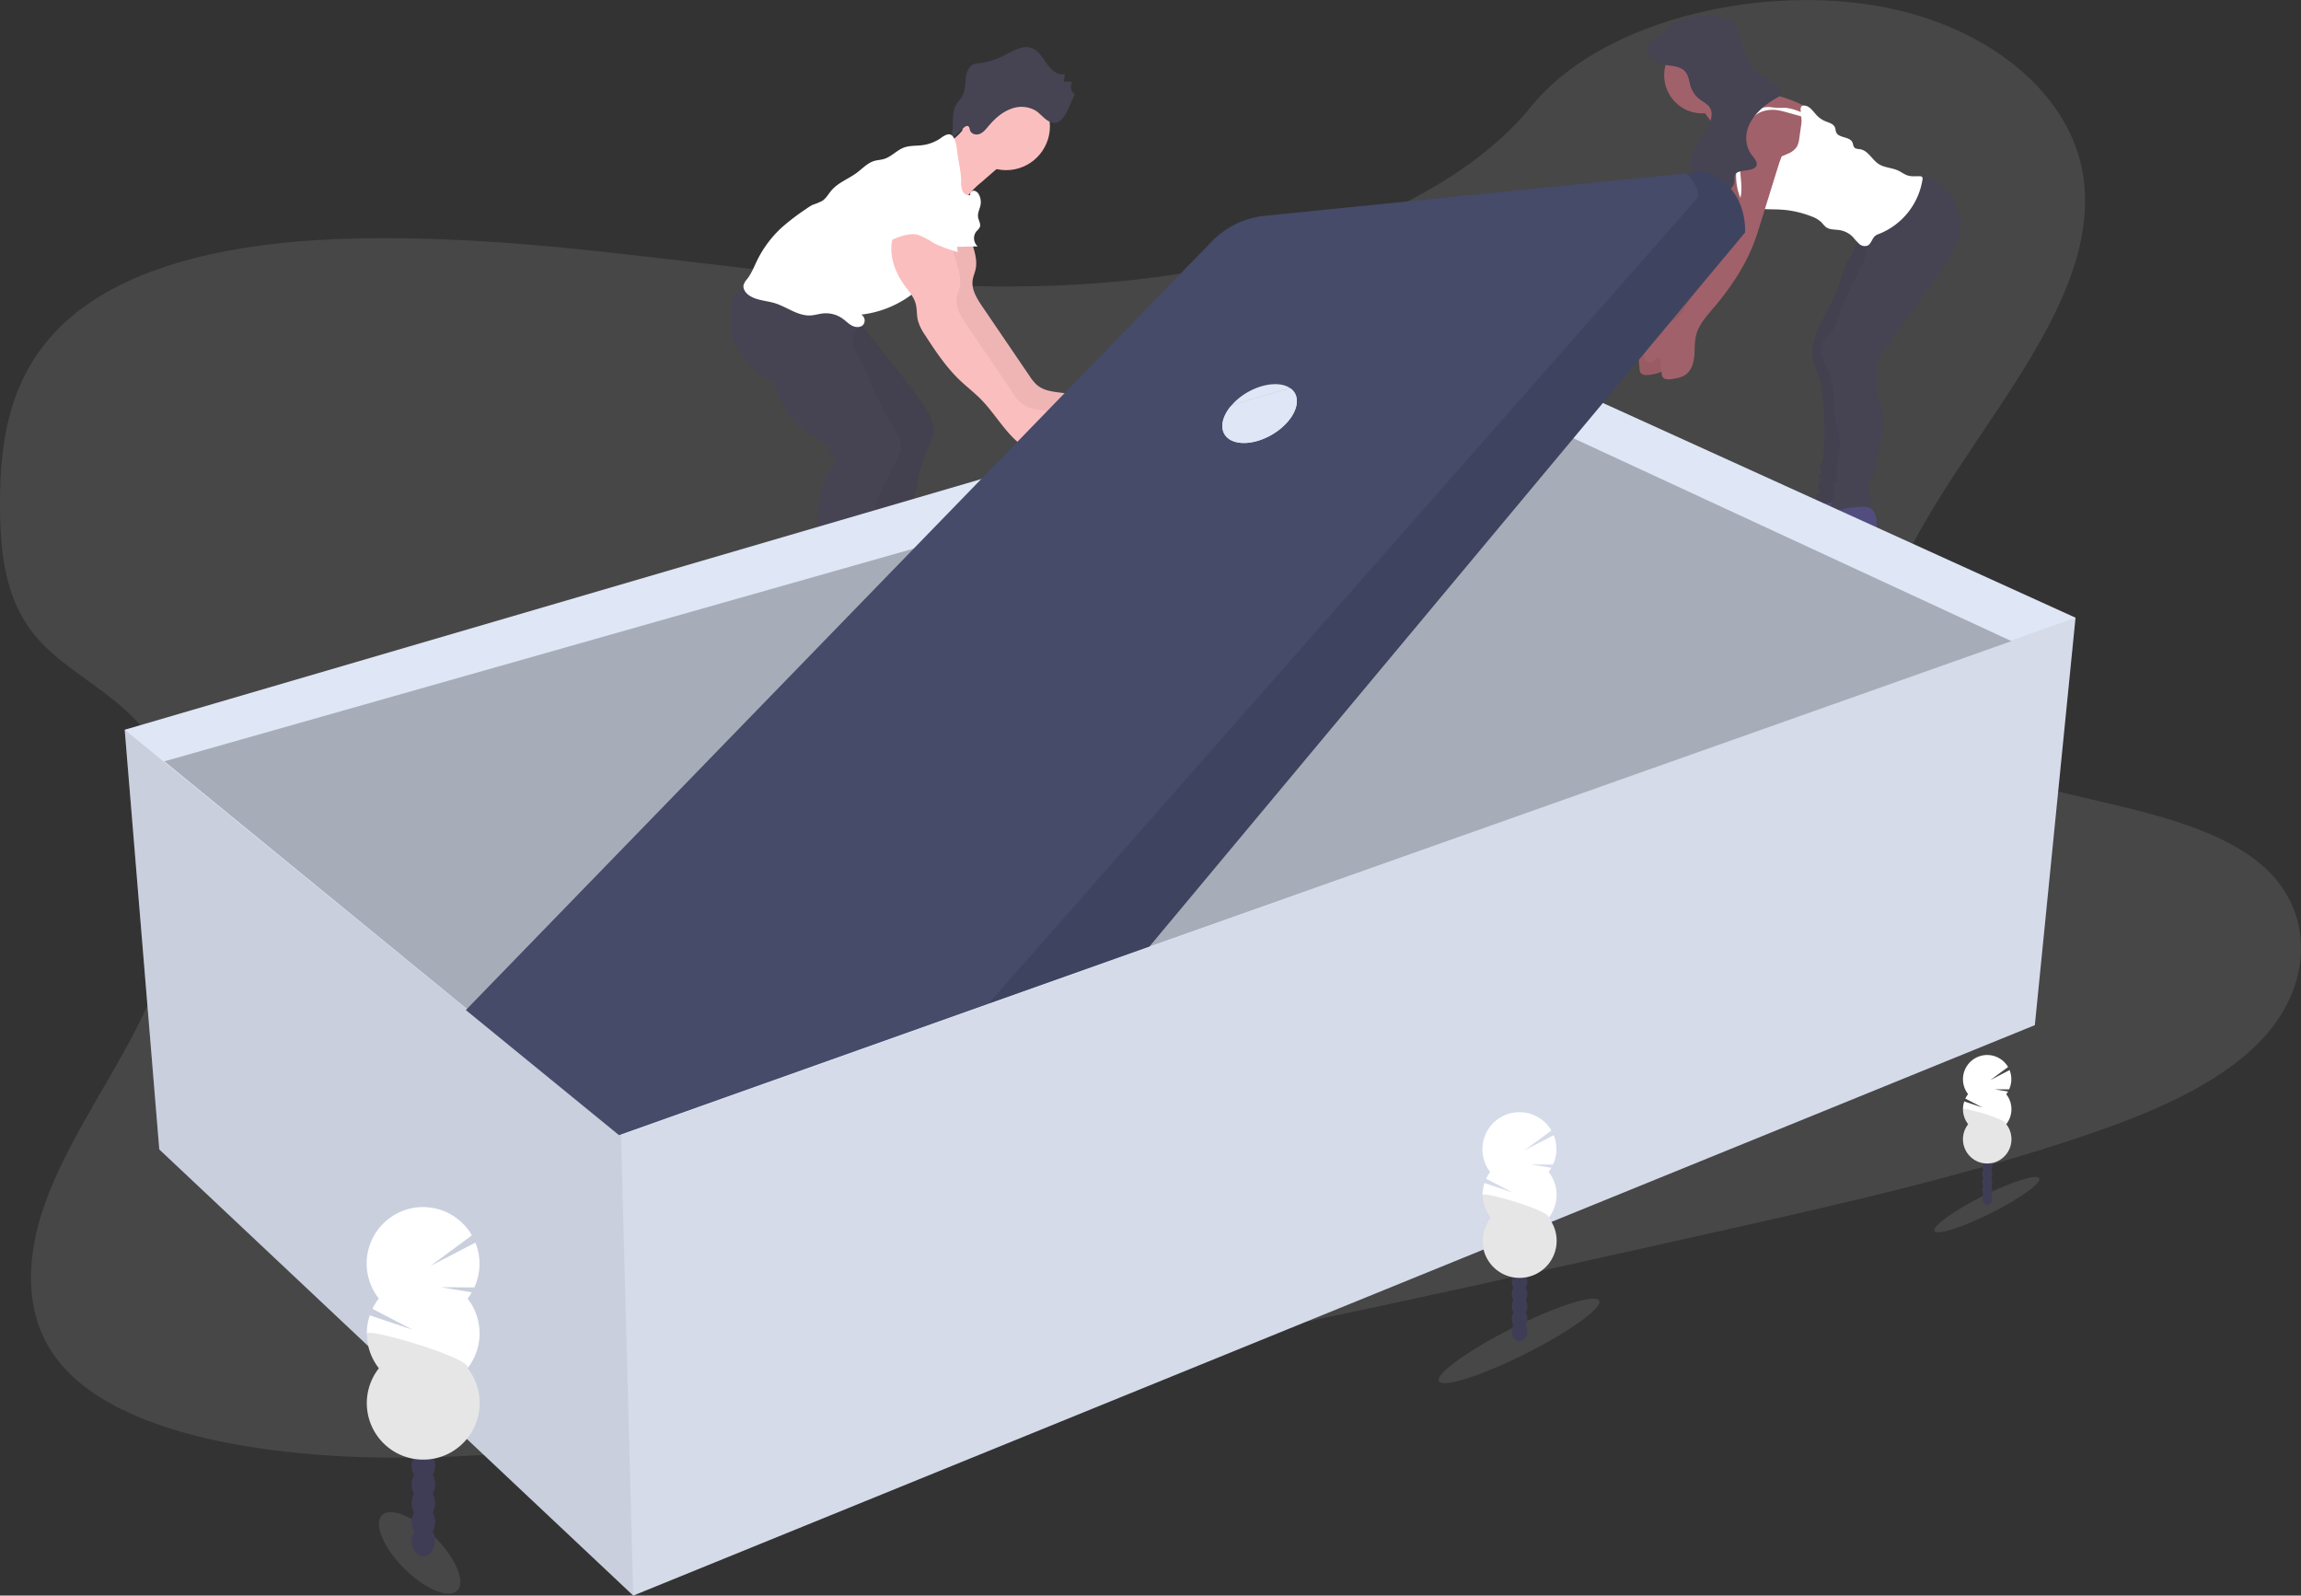 <svg width="486" height="337" fill="none" xmlns="http://www.w3.org/2000/svg"><rect width="100%" height="100%" fill="#333333" stroke="none"/><g clip-path="url(#clip0)"><path opacity=".1" d="M251.129 57.486c-30.664 5.164-61.307 2.849-90.79-.495-29.483-3.343-58.863-7.693-89.575-6.48-19.742.8-41.732 4.712-55.481 16.192C2.045 77.753.013 92.7 0 106.194c0 10.155.86 20.654 8.004 28.756 4.946 5.62 12.555 9.656 18.287 14.841 19.953 18.042 13.963 46.346.958 70.399-6.101 11.282-13.569 22.375-17.715 33.915-4.146 11.54-4.675 23.937 2.819 33.39 7.424 9.368 21.757 14.673 36.692 17.44 30.338 5.624 64.109 2.259 96.784-2.332 72.333-10.159 143.909-26.153 215.292-42.108 26.415-5.908 52.946-11.842 78.395-20.387 14.131-4.733 28.516-10.684 37.629-19.935 11.566-11.751 11.833-27.818.623-37.435-18.806-16.166-61.278-12.689-75.834-31.148-8.013-10.198-4.568-23.967 1.757-36.101 13.573-26.067 39.872-51.785 36.383-77.813-2.397-17.874-20.408-32.702-44.508-36.575-25.259-4.096-57.668 3.473-72.182 21.411-14.905 18.455-45.178 30.422-72.255 34.974z" fill="#fff"/><path d="M367.218 46.08c-.52 1.669-1.044 3.339-1.719 4.96a42.014 42.014 0 01-4.344 8.008 58.161 58.161 0 01-3.626 4.76c-1.616 1.905-3.416 3.824-3.987 6.26-.331 1.407-.219 2.879-.361 4.303s-.602 2.96-1.766 3.82c-.829.616-1.891.801-2.909.965-.73.116-1.641.15-2.024-.482a1.903 1.903 0 01-.197-.835l-.176-2.104c-.039-.452-.198-1.037-.653-1.059-.456-.021-.684.585-1.07.86-.516.362-1.289 0-1.573-.546a2.665 2.665 0 01-.047-1.846 8.767 8.767 0 014.503-5.593 12.86 12.86 0 002.191-1.145 7.507 7.507 0 001.719-2.177c3.987-6.575 7.995-13.184 10.805-20.34a14.996 14.996 0 001.118-4.006c.137-1.411-.082-2.822-.172-4.238a24.227 24.227 0 01.691-7.539 6.024 6.024 0 01.722-1.837c1.16-1.76 3.867-2.022 5.586-.804a5.75 5.75 0 012.225 4.074c.125 1.425-.696 2.905-1.112 4.234-1.275 4.108-2.55 8.21-3.824 12.306z" fill="#A1616A"/><path opacity=".05" d="M367.218 46.08c-.52 1.669-1.044 3.339-1.719 4.96a42.014 42.014 0 01-4.344 8.008 58.161 58.161 0 01-3.626 4.76c-1.616 1.905-3.416 3.824-3.987 6.26-.331 1.407-.219 2.879-.361 4.303s-.602 2.96-1.766 3.82c-.829.616-1.891.801-2.909.965-.73.116-1.641.15-2.024-.482a1.903 1.903 0 01-.197-.835l-.176-2.104c-.039-.452-.198-1.037-.653-1.059-.456-.021-.684.585-1.07.86-.516.362-1.289 0-1.573-.546a2.665 2.665 0 01-.047-1.846 8.767 8.767 0 014.503-5.593 12.86 12.86 0 002.191-1.145 7.507 7.507 0 001.719-2.177c3.987-6.575 7.995-13.184 10.805-20.34a14.996 14.996 0 001.118-4.006c.137-1.411-.082-2.822-.172-4.238a24.227 24.227 0 01.691-7.539 6.024 6.024 0 01.722-1.837c1.16-1.76 3.867-2.022 5.586-.804a5.75 5.75 0 012.225 4.074c.125 1.425-.696 2.905-1.112 4.234-1.275 4.108-2.55 8.21-3.824 12.306z" fill="#000"/><path d="M392.266 116.379a5.778 5.778 0 01-2.423.289c-.06-.672-.962-.822-1.632-.788a1.878 1.878 0 00-.933.215c-.167.108-.296.267-.46.375-.29.161-.617.246-.949.245l-3.489.293c-1.555.133-3.175.258-4.632-.302a1.568 1.568 0 01-.743-.499c-.395-.568 0-1.381.546-1.79.545-.408 1.25-.602 1.8-1.024 1.212-.925 1.379-2.655 2.019-4.036a11.683 11.683 0 011.672-2.427 9.089 9.089 0 011.645-1.686c1.397-1.016 3.008-.994 4.654-1.141 1.16-.103 2.251-.167 3.084.861 1.027 1.291.619 3.872.555 5.383a38.957 38.957 0 01-.714 6.032z" fill="#514E7F"/><path opacity=".05" d="M392.266 116.379a5.778 5.778 0 01-2.423.289c-.06-.672-.962-.822-1.632-.788a1.878 1.878 0 00-.933.215c-.167.108-.296.267-.46.375-.29.161-.617.246-.949.245l-3.489.293c-1.555.133-3.175.258-4.632-.302a1.568 1.568 0 01-.743-.499c-.395-.568 0-1.381.546-1.79.545-.408 1.25-.602 1.8-1.024 1.212-.925 1.379-2.655 2.019-4.036a11.683 11.683 0 011.672-2.427 9.089 9.089 0 011.645-1.686c1.397-1.016 3.008-.994 4.654-1.141 1.16-.103 2.251-.167 3.084.861 1.027 1.291.619 3.872.555 5.383a38.957 38.957 0 01-.714 6.032z" fill="#000"/><path d="M390.857 48.412c1.066.344 1.53 1.673 1.332 2.784-.198 1.11-.859 2.056-1.405 3.037-1.555 2.784-2.225 5.968-3.532 8.873-.975 2.173-2.294 4.178-3.261 6.355-.966 2.177-1.555 4.634-.975 6.94.288 1.124.859 2.152 1.203 3.258.362 1.198.598 2.431.705 3.679.473 4.237.558 8.51.253 12.762a3.79 3.79 0 01-.318 1.506c-.219.43-.597.86-.429 1.291.073.176.227.305.309.478.223.482-.224.994-.632 1.338a1.1 1.1 0 00.683.529 1.63 1.63 0 00-.691 1.807c.365.052.386.611.159.9-.228.288-.589.473-.752.804a1.126 1.126 0 00.619 1.412 2.91 2.91 0 001.684.129c.963-.13 1.914-.336 2.844-.616.307-.078.598-.211.859-.391.467-.455.745-1.07.778-1.721.213-1.752.277-3.518.193-5.28-.154-8.537 0-17.082.37-25.615.15-3.442 1.181-6.777 2.505-9.944a53.331 53.331 0 012.449-4.755c1.907-3.498 3.587-7.37 3.158-11.363-.047-.43-.206-.943-.628-1.012a.908.908 0 00-.485.082c-.884.413-1.738.886-2.556 1.416a9.69 9.69 0 01-4.439 1.317z" fill="#464353"/><path opacity=".05" d="M390.857 48.412c1.066.344 1.53 1.673 1.332 2.784-.198 1.11-.859 2.056-1.405 3.037-1.555 2.784-2.225 5.968-3.532 8.873-.975 2.173-2.294 4.178-3.261 6.355-.966 2.177-1.555 4.634-.975 6.94.288 1.124.859 2.152 1.203 3.258.362 1.198.598 2.431.705 3.679.473 4.237.558 8.51.253 12.762a3.79 3.79 0 01-.318 1.506c-.219.43-.597.86-.429 1.291.073.176.227.305.309.478.223.482-.224.994-.632 1.338a1.1 1.1 0 00.683.529 1.63 1.63 0 00-.691 1.807c.365.052.386.611.159.9-.228.288-.589.473-.752.804a1.126 1.126 0 00.619 1.412 2.91 2.91 0 001.684.129c.963-.13 1.914-.336 2.844-.616.307-.078.598-.211.859-.391.467-.455.745-1.07.778-1.721.213-1.752.277-3.518.193-5.28-.154-8.537 0-17.082.37-25.615.15-3.442 1.181-6.777 2.505-9.944a53.331 53.331 0 012.449-4.755c1.907-3.498 3.587-7.37 3.158-11.363-.047-.43-.206-.943-.628-1.012a.908.908 0 00-.485.082c-.884.413-1.738.886-2.556 1.416a9.69 9.69 0 01-4.439 1.317z" fill="#000"/><path d="M405.263 38.037a3.663 3.663 0 011.857-.59c.764.04 1.417.543 2.015 1.025a20.647 20.647 0 012.01 1.764 10.77 10.77 0 012.389 10.62c-.631 1.897-1.787 3.57-2.93 5.21l-2.32 3.34c-3.54 5.09-7.081 10.18-10.789 15.15a.572.572 0 01-.404.546c-.137.035-.3.03-.382.142a.43.43 0 00-.047.228c.008.37.078.734.206 1.08a.5.5 0 01.043.366c-.12.28-.627.125-.791.383-.107.172.026.396.168.542.142.146.318.31.292.512-.026.202-.378.43-.365.68 0 .146.129.258.219.374a.964.964 0 01-.116 1.222c-.245 2.427 1.074 4.733 1.336 7.152.43 3.82-1.31 7.551-1.521 11.385.013.431-.069.86-.24 1.256-.357.663-1.289 1.063-1.242 1.816.067.309.153.614.258.912.073.431-.129.861-.138 1.291-.008.431.37.96.778.792a48.726 48.726 0 00-.812 3.068l-8.121.671a7.24 7.24 0 01.074-2.194c.163-.783.519-1.519.704-2.298a2.711 2.711 0 00-.322-2.302.902.902 0 00.898-.736 3.584 3.584 0 000-1.265c-.215-2.121.674-4.212.644-6.342-.021-1.678-.61-3.288-.906-4.94-.636-3.528.026-7.354-1.543-10.572-.949-1.945-2.264-4.096-1.198-5.977.524-.93 1.452-1.566 2.058-2.444a10 10 0 001.1-2.659c1.25-3.873 3.274-7.474 5.048-11.153.482-.918.841-1.896 1.066-2.909.126-.895.17-1.799.133-2.702.003-1.625.104-3.249.301-4.862a4.63 4.63 0 01.588-2.01 4.525 4.525 0 011.289-1.157c2.664-1.855 5.852-2.9 8.713-4.415z" fill="#464353"/><path d="M395.528 119.357a5.819 5.819 0 01-2.428.288c-.06-.667-.958-.822-1.628-.787a1.893 1.893 0 00-.937.215c-.163.108-.292.267-.46.374-.29.162-.617.247-.949.246l-3.485.296c-1.559.13-3.175.254-4.636-.305a1.506 1.506 0 01-.739-.499c-.399-.568 0-1.377.546-1.79.546-.413 1.25-.603 1.796-1.02 1.211-.929 1.379-2.655 2.023-4.04.45-.876 1.011-1.69 1.668-2.423a9.44 9.44 0 011.645-1.691c1.401-1.015 3.008-.994 4.653-1.136 1.165-.107 2.256-.172 3.085.861 1.031 1.291.619 3.872.559 5.383a39.026 39.026 0 01-.713 6.028z" fill="#514E7F"/><path d="M359.54 23.95c4.442 0 8.043-3.607 8.043-8.055 0-4.449-3.601-8.055-8.043-8.055-4.442 0-8.044 3.606-8.044 8.055 0 4.448 3.602 8.055 8.044 8.055z" fill="#A1616A"/><path d="M367.123 18.287c1.156.994 2.81 1.072 4.322 1.226a26.934 26.934 0 019.294 2.69c.404.17.77.422 1.074.74.261.34.447.731.546 1.149a7.64 7.64 0 01.305 2.8 8.038 8.038 0 01-.778 2.639 14.215 14.215 0 01-4.984 5.688 3.65 3.65 0 01-1.263.607c-1.057.219-2.08-.392-3.124-.667a5.064 5.064 0 00-2.883.094c-.859.289-1.8.827-2.651.47a2.729 2.729 0 01-1.198-1.373 46.339 46.339 0 01-2.196-4.807 17.889 17.889 0 00-.795-1.871c-.932-1.782-2.543-3.154-3.347-4.996a1.092 1.092 0 01-.077-.942 1.29 1.29 0 01.593-.43 14.09 14.09 0 003.214-2.544c.528-.503 1.499-1.88 2.26-1.996.876-.155 1.112 1.024 1.688 1.523z" fill="#A1616A"/><path d="M366.938 34.655c.933.43 2.028.245 3.042.035 2.604-.542 5.238-1.097 7.648-2.225a4.144 4.144 0 001.878-1.446c.294-.56.472-1.172.524-1.802l.429-3.012c.155-1.046-.116-2.014-.137-3.073a.904.904 0 01.176-.667.718.718 0 01.524-.168c1.212 0 1.942 1.291 2.789 2.152.49.494 1.074.885 1.718 1.149.77.318 1.719.542 2.041 1.316.129.323.112.689.249 1.012.542 1.29 2.849.86 3.438 2.151.163.361.154.813.429 1.097.275.284.791.28 1.216.349 1.676.275 2.492 2.22 3.927 3.137 1.208.77 2.763.753 4.061 1.355.726.336 1.366.86 2.148 1.08.782.22 1.628.103 2.449.125a.637.637 0 01.485.159.65.65 0 01.082.534 14.842 14.842 0 01-3.056 6.954 14.81 14.81 0 01-6.096 4.526 3.09 3.09 0 00-.777.378c-.731.547-.86 1.721-1.689 2.109a1.715 1.715 0 01-1.757-.379c-.458-.441-.888-.91-1.289-1.403a5.045 5.045 0 00-2.831-1.493c-.997-.159-2.114-.043-2.918-.654a9.57 9.57 0 01-.919-.985 5.82 5.82 0 00-2.088-1.248 21.223 21.223 0 00-6.63-1.454c-2.114-.117-4.297.073-6.294-.616a3.731 3.731 0 01-1.405-.796 4.175 4.175 0 01-.937-1.63 12.447 12.447 0 01-.43-6.567z" fill="#fff"/><path d="M377.302 22.784c-.593-.052-1.186.021-1.784 0-.7 0-1.392-.172-2.092-.177a5.215 5.215 0 00-4.907 3.74.972.972 0 00-.03.529.375.375 0 00.404.275 9.22 9.22 0 01.903-1.811 5.128 5.128 0 012.702-1.885 7.033 7.033 0 013.317-.12c.455.085.907.21 1.353.33l2.149.595c.395.107.79.215 1.177.357.296.111.803.52 1.096.537.395 0 .073-.344-.104-.576a2.816 2.816 0 00-1.4-1.02 11.92 11.92 0 00-2.784-.774z" fill="#fff"/><path d="M371.897 46.979c-.52 1.67-1.04 3.343-1.693 4.965a42.038 42.038 0 01-4.387 8.008 58.178 58.178 0 01-3.626 4.759c-1.616 1.906-3.438 3.825-3.988 6.26-.33 1.407-.219 2.879-.356 4.303-.138 1.424-.606 2.96-1.766 3.821-.834.615-1.895.8-2.913.96-.726.12-1.637.155-2.02-.478a1.89 1.89 0 01-.201-.835l-.172-2.104c-.039-.43-.202-1.037-.653-1.058-.452-.022-.688.585-1.075.86-.515.362-1.289 0-1.572-.546a2.654 2.654 0 01-.043-1.85 8.776 8.776 0 014.498-5.594 13.422 13.422 0 002.196-1.145 7.504 7.504 0 001.719-2.177c3.987-6.575 7.995-13.184 10.81-20.34a15.103 15.103 0 001.113-4.01c.137-1.407-.078-2.822-.172-4.234a24.079 24.079 0 01.696-7.538 5.91 5.91 0 01.722-1.838c1.155-1.76 3.866-2.022 5.585-.804a5.777 5.777 0 012.23 4.075c.125 1.424-.7 2.904-1.113 4.233a8013.441 8013.441 0 00-3.819 12.307z" fill="#A1616A"/><path d="M347.836 10.202c-.065-.671.537-1.29 1.22-1.721.719-.38 1.41-.81 2.067-1.29.61-.53.941-1.214 1.555-1.748a6.795 6.795 0 012.316-1.153 17.69 17.69 0 015.551-1.003c1.916 0 3.867.43 5.311 1.407.351.22.657.505.902.84.227.413.373.865.429 1.333a26.411 26.411 0 001.388 4.221c.598 1.52 1.233 3.094 2.638 4.269 1.504 1.252 3.803 1.975 4.795 3.494a1.123 1.123 0 01.219.972c-.141.387-.597.646-1.018.887-2.445 1.402-4.546 3.223-5.633 5.395-1.087 2.173-1.048 4.734.494 6.734.568.74 1.35 1.618.795 2.363-.859 1.131-3.733.482-4.404 1.682-.21.379-.086.818-.09 1.23 0 1.257-1.203 2.372-2.668 2.953-1.465.58-3.162.718-4.812.791a4.213 4.213 0 01-.12-3.12c.109-.217.152-.463.124-.705a1.688 1.688 0 00-.554-.684c-1.762-1.665-1.392-4.122-.331-6.106s2.707-3.795 3.321-5.882c.301-1.037.305-2.203-.52-3.06a10.266 10.266 0 00-1.512-1.11 5.716 5.716 0 01-2.122-2.667c-.495-1.373-.43-3.012-1.865-3.933-1.379-.86-3.317-.615-4.842-1.205-1.169-.417-2.535-2.203-2.634-3.184z" fill="#464353"/><path d="M204.486 46.553c-.323 3.515 2.333 6.927 1.559 10.37-.167.735-.481 1.432-.597 2.177-.322 2.044.894 3.976 2.058 5.688l9.981 14.673a9.423 9.423 0 001.427 1.764c1.912 1.721 4.773 1.519 7.278 2.031a12.419 12.419 0 014.876 2.151.304.304 0 01.065.43 4.185 4.185 0 01-3.626 1.722c-.262.344 0 .86.361 1.101.537.375 1.289.474 1.383 1.382.034.317-.03.637-.185.916a2.83 2.83 0 01-1.744 1.214c-3.437 1.058-7.193-.8-9.779-3.33-2.587-2.53-4.443-5.724-6.982-8.301-1.405-1.424-3.008-2.642-4.451-4.023-2.887-2.758-5.135-6.106-7.304-9.466a10.39 10.39 0 01-1.581-3.223c-.267-1.14-.147-2.354-.456-3.486-.404-1.489-1.486-2.672-2.393-3.92-1.77-2.444-2.952-5.43-2.72-8.442.232-3.012 2.097-5.985 4.941-6.996a4.412 4.412 0 012.763-.168c1.16.357 2.015 1.32 2.814 2.242l1.891 2.194c.476.48.851 1.05 1.104 1.678a1.763 1.763 0 01-.387 1.868" fill="#FBBEBE"/><path opacity=".05" d="M204.486 46.553c-.323 3.515 2.333 6.927 1.559 10.37-.167.735-.481 1.432-.597 2.177-.322 2.044.894 3.976 2.058 5.688l9.981 14.673a9.423 9.423 0 001.427 1.764c1.912 1.721 4.773 1.519 7.278 2.031a12.419 12.419 0 014.876 2.151.304.304 0 01.065.43 4.185 4.185 0 01-3.626 1.722c-.262.344 0 .86.361 1.101.537.375 1.289.474 1.383 1.382.034.317-.03.637-.185.916a2.83 2.83 0 01-1.744 1.214c-3.437 1.058-7.193-.8-9.779-3.33-2.587-2.53-4.443-5.724-6.982-8.301-1.405-1.424-3.008-2.642-4.451-4.023-2.887-2.758-5.135-6.106-7.304-9.466a10.39 10.39 0 01-1.581-3.223c-.267-1.14-.147-2.354-.456-3.486-.404-1.489-1.486-2.672-2.393-3.92-1.77-2.444-2.952-5.43-2.72-8.442.232-3.012 2.097-5.985 4.941-6.996a4.412 4.412 0 012.763-.168c1.16.357 2.015 1.32 2.814 2.242l1.891 2.194c.476.48.851 1.05 1.104 1.678a1.763 1.763 0 01-.387 1.868" fill="#000"/><path d="M196.932 137.042c2.179 1.329 4.894 1.411 7.429 1.101.408-.051.894-.081 1.156.233.378.46-.069 1.131-.533 1.501a11.01 11.01 0 01-5.108 2.105 33.904 33.904 0 01-4.993.331c-4.554.077-9.135.155-13.646-.504a1.847 1.847 0 01-.743-.215 1.437 1.437 0 01-.563-.86c-.309-1.171.288-2.436 1.186-3.249.898-.813 2.054-1.291 3.179-1.721l3.966-1.545c.928-.361 2.419-1.325 3.437-1.252 1.861.146 3.657 3.15 5.233 4.075z" fill="#3F3D56"/><path opacity=".05" d="M196.932 137.042c2.179 1.329 4.894 1.411 7.429 1.101.408-.051.894-.081 1.156.233.378.46-.069 1.131-.533 1.501a11.01 11.01 0 01-5.108 2.105 33.904 33.904 0 01-4.993.331c-4.554.077-9.135.155-13.646-.504a1.847 1.847 0 01-.743-.215 1.437 1.437 0 01-.563-.86c-.309-1.171.288-2.436 1.186-3.249.898-.813 2.054-1.291 3.179-1.721l3.966-1.545c.928-.361 2.419-1.325 3.437-1.252 1.861.146 3.657 3.15 5.233 4.075z" fill="#000"/><path d="M194.165 84.349c1.646 2.199 3.356 4.733 2.948 7.457-.219 1.467-1.04 2.762-1.641 4.118a29.072 29.072 0 00-1.663 5.783c-.619 2.878-1.238 5.765-1.616 8.687-.429 3.3 1.594 12.853 1.783 16.175.043.8.138 1.669.692 2.246.219.228.511.43.606.71.06.286.014.584-.129.839-.932 2.099-2.836 3.661-4.95 4.556-2.113.895-7.256 2.436-9.551 2.513a1.86 1.86 0 01-.898-.116 1.749 1.749 0 01-.696-.796c-1.654-3.175-.064-14.466-.09-18.046 0-2.991-.726-5.96-.593-8.946.103-2.396.743-4.733.98-7.125.382-3.92-.34-7.853-1.057-11.726-.55-2.964-1.105-5.933-1.809-8.868-.43-1.785-.928-3.593-1.912-5.163-.778-1.235-1.835-2.264-2.72-3.421a15.507 15.507 0 01-3.05-11.347c.051-.4 5.727 1.438 6.217 1.653a19.465 19.465 0 015.538 3.571c1.289 1.248 2.346 2.922 3.493 4.324a356.7 356.7 0 014.808 5.99 445.664 445.664 0 015.31 6.932z" fill="#464353"/><path opacity=".05" d="M194.165 84.216c1.646 2.203 3.356 4.733 2.948 7.46-.219 1.468-1.04 2.759-1.641 4.114a29.077 29.077 0 00-1.663 5.783c-.619 2.883-1.238 5.766-1.616 8.688-.429 3.304 1.594 12.852 1.783 16.178.043.801.138 1.67.692 2.247.219.223.511.408.606.705.06.286.014.584-.129.839-.932 2.1-2.836 3.666-4.95 4.561-2.113.895-7.256 1.721-9.551 1.79a1.86 1.86 0 01-.898-.116 1.749 1.749 0 01-.696-.796c-1.654-3.175-.064-13.748-.09-17.328 0-2.99-.726-5.955-.593-8.945.103-2.397.743-4.733.98-7.126.382-3.915-.34-7.852-1.057-11.72-.55-2.97-1.105-5.939-1.809-8.869-.43-1.79-.928-3.597-1.912-5.163-.778-1.23-1.835-2.264-2.72-3.417a15.508 15.508 0 01-3.05-11.35c.051-.397 5.727 1.44 6.217 1.656a19.28 19.28 0 015.538 3.571c1.289 1.248 2.346 2.922 3.493 4.303a356.7 356.7 0 014.808 5.99c1.796 2.3 3.566 4.615 5.31 6.945z" fill="#000"/><path d="M212.507 35.938c5.109 0 9.251-4.148 9.251-9.265 0-5.116-4.142-9.264-9.251-9.264-5.109 0-9.25 4.148-9.25 9.265 0 5.116 4.141 9.264 9.25 9.264z" fill="#FBBEBE"/><path d="M204.181 26.286a11.99 11.99 0 01-7.674 5.383l.696 2.526c1.203 4.358 2.552 8.967 5.916 11.987-.369-1.475.108-3.059.937-4.333a16.721 16.721 0 013.141-3.287l5.323-4.638a1.47 1.47 0 00.4-.43c.131-.326.131-.69 0-1.016-.679-2.113-2.617-3.442-4.181-4.858a14.728 14.728 0 01-2.109-2.461c-1.092-1.523-1.749-.005-2.449 1.127z" fill="#FBBEBE"/><path d="M224.697 17.362l.206-1.721c-1.461.379-2.844-.86-3.777-2.152-.932-1.29-1.8-2.805-3.222-3.339-1.719-.65-3.558.392-5.208 1.253a16.45 16.45 0 01-5.98 1.957 4.07 4.07 0 00-.989.164c-1.074.383-1.581 1.721-1.74 2.956-.159 1.235-.111 2.526-.644 3.619-.4.826-1.091 1.445-1.513 2.259-1.13 2.19-.038 5.185-1.233 7.336l2.965-2.72c.275-.249.657-.511.954-.3.296.21.258.529.352.821.288.86 1.345 1.098 2.114.766.769-.331 1.323-1.063 1.882-1.72 1.31-1.55 2.874-2.91 4.726-3.572a6.032 6.032 0 014.98.297c1.383.783 2.397 2.607 4.094 2.672 2.325.086 3.292-4.247 4.366-5.96a2.104 2.104 0 01-.78-1.204 2.104 2.104 0 01.17-1.425c-.177-.073-1.693-.254-1.723.013z" fill="#464353"/><path d="M186.144 136.964a9.709 9.709 0 006.651 2.483c.623 0 1.486.121 1.491.745a1.047 1.047 0 01-.185.516 6.088 6.088 0 01-3.437 2.694c-1.337.404-2.759.339-4.151.266l-4.06-.21a34.1 34.1 0 01-2.303-.173c-.765-.09-1.59-.258-2.385-.374-1.958-.28-3.939-.374-5.916-.28-.52.022-1.13 0-1.452-.391-.322-.392-.15-1.115-.034-1.687.24-1.179 0-2.414.223-3.597.391-2.074 2.174-3.666 4.146-4.419 1.826-.697 5.066-1.493 6.793-.336 1.865 1.248 2.977 3.279 4.619 4.763z" fill="#3F3D56"/><path d="M182.122 67.426c-.361 1.721-2.011 3.012-2.058 4.754-.039 1.395.954 2.582 1.667 3.761a24.883 24.883 0 011.719 3.873 59.114 59.114 0 005.005 9.944c.954 1.51 2.02 3.154 1.801 4.93a7.388 7.388 0 01-.86 2.359l-2.857 5.684a16.223 16.223 0 00-1.456 3.593c-.25 1.08-.275 2.198-.43 3.3-.451 3.485-2.084 6.996-1.117 10.379.081.288.386.641.61.43-.941 1.764-1.719 3.545-1.629 5.546.039 1.05.361 2.152-.03 3.124-.218.38-.364.797-.429 1.231 0 .288.133.559.163.86.082.805-.657 1.476-1.422 1.721-.765.246-1.603.241-2.376.469-1.487.431-2.548 1.722-3.824 2.617a8.018 8.018 0 01-4.387 1.432 1.112 1.112 0 01-.649-.129 1.076 1.076 0 01-.361-.787 4.37 4.37 0 011.573-3.791c.241-.153.442-.363.584-.611.069-.221.087-.455.052-.684a51.176 51.176 0 01.167-9.385c.155-.988.206-1.991.151-2.99-.082-.831-.331-1.657-.241-2.487.09-.831.512-1.579.761-2.38.429-1.42.322-2.943.365-4.432.077-2.581.666-5.111 1.255-7.624.232-.986.489-2.023 1.185-2.754.593-.62 1.556-1.214 1.332-2.044a2.415 2.415 0 00-.545-.813 3.301 3.301 0 01-.684-2.491 1.105 1.105 0 01-1.288-.603c-4.645-2.19-8.4-6.579-10.054-11.45a3.816 3.816 0 00-.43-1.02c-.43-.602-1.177-.86-1.839-1.196-2.08-1.045-3.519-3.012-4.838-4.935-.765-1.115-1.534-2.268-1.865-3.584a11.786 11.786 0 01-.257-2.582l-.116-4.484c-.024-.29.005-.581.086-.86.11-.268.276-.51.485-.71a8.588 8.588 0 014.748-2.582c1.216-.215 2.462-.176 3.695-.275 2.393-.203 4.756-.943 7.154-.77 3.759.279 7.11 2.887 8.88 6.221.611 1.188 1.268 2.203 2.604 2.225z" fill="#464353"/><path d="M203.003 38.27a4.929 4.929 0 00.275 2.04c.288.627 1.027 1.114 1.672.86-.198-.43.318-.938.799-.887a1.484 1.484 0 011.053.9 3.38 3.38 0 01.309 2.07c-.155.86-.662 1.72-.529 2.603.108.731.645 1.463.357 2.151a3.49 3.49 0 01-.687.826 2.335 2.335 0 00.245 3.206l-7.21.146c.266 1.205-.275 2.44-.894 3.511a22.119 22.119 0 01-6.978 7.316 22.078 22.078 0 01-9.499 3.441 1.44 1.44 0 01.652 1.644 1.43 1.43 0 01-.304.55c-.589.582-1.581.513-2.316.13-.735-.383-1.31-1.003-1.985-1.485a6.056 6.056 0 00-4.073-1.097c-.902.086-1.779.375-2.685.43-2.669.142-4.967-1.78-7.519-2.581-1.874-.577-3.996-.572-5.586-1.743-.674-.503-1.233-1.334-1.035-2.151a3.64 3.64 0 01.782-1.265c.902-1.17 1.435-2.582 2.083-3.912a23.432 23.432 0 015.225-6.953 46.835 46.835 0 015.156-3.924c.438-.33.905-.618 1.396-.86a14.63 14.63 0 001.917-.78c.859-.533 1.336-1.476 1.989-2.237 1.426-1.67 3.622-2.436 5.383-3.748 1.182-.882 2.226-2.044 3.635-2.47.684-.206 1.418-.223 2.101-.43 1.56-.473 2.694-1.859 4.22-2.418 1.211-.43 2.543-.327 3.824-.486a8.826 8.826 0 003.922-1.494 4.807 4.807 0 011.289-.74c1.929-.59 2.088 3.012 2.269 4.264.266 1.85.747 3.705.747 5.573z" fill="#fff"/><path d="M201.117 50.36c-.322 3.516 2.329 6.928 1.56 10.37-.168.736-.486 1.434-.602 2.174-.318 2.043.898 3.98 2.063 5.692l9.981 14.669a9.11 9.11 0 001.426 1.764c1.912 1.7 4.774 1.523 7.278 2.03a12.487 12.487 0 014.877 2.152.32.32 0 01.064.43 4.195 4.195 0 01-3.626 1.722c-.262.344 0 .86.361 1.101.537.37 1.289.47 1.379 1.381.038.317-.025.638-.18.917a2.846 2.846 0 01-1.745 1.213c-3.437 1.059-7.192-.8-9.779-3.33-2.586-2.53-4.442-5.723-6.981-8.3-1.405-1.424-3.008-2.647-4.452-4.028-2.887-2.754-5.134-6.105-7.304-9.466a10.435 10.435 0 01-1.581-3.223c-.266-1.144-.146-2.353-.455-3.49-.404-1.484-1.491-2.667-2.394-3.915-1.77-2.444-2.956-5.43-2.719-8.442.236-3.012 2.092-5.977 4.928-7.001a4.416 4.416 0 012.763-.168c1.164.357 2.019 1.321 2.814 2.242l1.895 2.19c.474.483.85 1.055 1.104 1.683a1.758 1.758 0 01-.391 1.867" fill="#FBBEBE"/><path d="M196.069 35.916c1.315.077 2.754.21 3.682 1.145.388.431.701.924.928 1.458.902 1.833 1.774 3.752 1.843 5.796.052 1.635-.429 3.232-.67 4.85-.206 1.342.318 2.715.43 4.07-1.629-.495-3.777-1.175-5.251-2.022-.97-.634-2-1.168-3.076-1.597-1.564-.525-4.202.375-5.68 1.106-.082-1.046.704-2.87.623-3.92a4.469 4.469 0 00-.236-1.29 7.635 7.635 0 00-.787-1.253 5.13 5.13 0 01-.749-3.087 5.131 5.131 0 011.209-2.937c1.319-1.489 3.39-2.048 5.366-2.276a23.18 23.18 0 013.747-.133" fill="#fff"/><path d="M438.377 130.463l-8.593 86.057L133.752 337l-100.11-94.232-7.304-88.639L308.62 71.514l129.756 58.949z" fill="#DFE6F5"/><path opacity=".1" d="M133.752 337l-100.11-94.233-7.304-88.639 104.836 85.627L133.752 337z" fill="#000"/><path opacity=".05" d="M438.377 130.463l-8.593 86.057L133.752 337l-2.578-97.245 307.203-109.292z" fill="#000"/><path d="M34.716 160.798l275.839-78.312 114.288 52.925L130.959 239.54l-96.243-78.742z" fill="#A7ADB8"/><path d="M359.535 36.269l-3.39.344-89.003 8.967a18.076 18.076 0 00-11.171 5.392l-48.551 50.033L98.391 213.331l32.353 26.424 78.017-27.753 34.016-12.091 95.649-114.658 30.149-36.145s.782-10.279-9.04-12.84zm-90.906 55.545c-4.103 2.389-8.593 2.324-10.02-.142-.966-1.67-.279-4.014 1.539-6.097a13.179 13.179 0 013.304-2.702c3.394-1.975 7.042-2.267 9.022-.916a3.28 3.28 0 011.006 1.058c1.422 2.478-.748 6.416-4.851 8.8z" fill="#454B69"/><path opacity=".1" d="M359.535 36.269l-3.39.344c4.155 4.376 1.994 5.637 1.994 5.637l-32.654 37.116-116.724 132.636 34.016-12.091 95.649-114.658 30.149-36.145s.782-10.279-9.04-12.84z" fill="#000"/><path d="M263.452 82.873a13.181 13.181 0 00-3.304 2.69l12.318-3.607c-1.968-1.338-5.62-1.045-9.014.917zm-4.843 8.799c1.431 2.466 5.917 2.53 10.02.142s6.273-6.32 4.842-8.786a3.277 3.277 0 00-1.005-1.059l-12.318 3.606c-1.818 2.083-2.505 4.428-1.539 6.097z" fill="#DFE6F5"/><path opacity=".1" d="M322.205 285.925c9.348-4.692 16.317-9.716 15.564-11.22-.753-1.504-8.942 1.081-18.291 5.773-9.348 4.693-16.317 9.716-15.564 11.221.753 1.504 8.942-1.081 18.291-5.774z" fill="#fff"/><path d="M320.948 283.296c.902 0 1.633-.959 1.633-2.143 0-1.183-.731-2.143-1.633-2.143s-1.633.96-1.633 2.143c0 1.184.731 2.143 1.633 2.143z" fill="#3F3D56"/><path d="M320.948 280.676c.902 0 1.633-.96 1.633-2.143 0-1.184-.731-2.143-1.633-2.143s-1.633.959-1.633 2.143c0 1.183.731 2.143 1.633 2.143z" fill="#3F3D56"/><path d="M320.948 278.059c.902 0 1.633-.959 1.633-2.142 0-1.184-.731-2.143-1.633-2.143s-1.633.959-1.633 2.143c0 1.183.731 2.142 1.633 2.142z" fill="#3F3D56"/><path d="M320.948 275.443c.902 0 1.633-.959 1.633-2.142 0-1.184-.731-2.143-1.633-2.143s-1.633.959-1.633 2.143c0 1.183.731 2.142 1.633 2.142z" fill="#3F3D56"/><path d="M320.948 272.827c.902 0 1.633-.959 1.633-2.143 0-1.183-.731-2.142-1.633-2.142s-1.633.959-1.633 2.142c0 1.184.731 2.143 1.633 2.143z" fill="#3F3D56"/><path d="M320.948 270.211c.902 0 1.633-.959 1.633-2.143 0-1.183-.731-2.143-1.633-2.143s-1.633.96-1.633 2.143c0 1.184.731 2.143 1.633 2.143z" fill="#3F3D56"/><path d="M320.948 267.595c.902 0 1.633-.959 1.633-2.143 0-1.183-.731-2.143-1.633-2.143s-1.633.96-1.633 2.143c0 1.184.731 2.143 1.633 2.143z" fill="#3F3D56"/><path d="M327.062 247.543c.222-.285.424-.586.606-.899l-4.297-.706 4.645.035a7.862 7.862 0 00.146-6.205L321.936 243l5.745-4.226a7.826 7.826 0 00-8.2-3.739 7.834 7.834 0 00-2.939 1.212 7.845 7.845 0 00-1.79 11.296 7.837 7.837 0 00-.859 1.42l5.586 2.896-5.938-1.996a7.851 7.851 0 001.259 7.358 7.836 7.836 0 00-.887 8.267 7.824 7.824 0 007.037 4.411 7.833 7.833 0 007.779-8.672 7.834 7.834 0 00-1.628-4.006 7.857 7.857 0 000-9.686l-.039.008z" fill="#fff"/><path opacity=".1" d="M313.09 252.406a7.812 7.812 0 001.662 4.823 7.848 7.848 0 00-.887 8.267 7.83 7.83 0 007.038 4.412 7.815 7.815 0 007.037-4.412 7.84 7.84 0 00-.887-8.267c1.057-1.334-13.963-5.722-13.963-4.823z" fill="#000"/><path opacity=".1" d="M420.548 256.206c6.112-3.067 10.667-6.352 10.175-7.335-.492-.984-5.846.706-11.958 3.773-6.111 3.068-10.667 6.352-10.175 7.336.493.983 5.846-.706 11.958-3.774z" fill="#fff"/><path d="M419.73 254.497c.589 0 1.066-.626 1.066-1.398 0-.773-.477-1.399-1.066-1.399-.588 0-1.066.626-1.066 1.399 0 .772.478 1.398 1.066 1.398z" fill="#3F3D56"/><path d="M419.73 252.784c.589 0 1.066-.626 1.066-1.398 0-.772-.477-1.398-1.066-1.398-.588 0-1.066.626-1.066 1.398 0 .772.478 1.398 1.066 1.398z" fill="#3F3D56"/><path d="M419.73 251.072c.589 0 1.066-.626 1.066-1.399 0-.772-.477-1.398-1.066-1.398-.588 0-1.066.626-1.066 1.398 0 .773.478 1.399 1.066 1.399z" fill="#3F3D56"/><path d="M419.73 249.364c.589 0 1.066-.626 1.066-1.399 0-.772-.477-1.398-1.066-1.398-.588 0-1.066.626-1.066 1.398 0 .773.478 1.399 1.066 1.399z" fill="#3F3D56"/><path d="M419.73 247.651c.589 0 1.066-.626 1.066-1.398 0-.773-.477-1.399-1.066-1.399-.588 0-1.066.626-1.066 1.399 0 .772.478 1.398 1.066 1.398z" fill="#3F3D56"/><path d="M419.73 245.943c.589 0 1.066-.626 1.066-1.399 0-.772-.477-1.398-1.066-1.398-.588 0-1.066.626-1.066 1.398 0 .773.478 1.399 1.066 1.399z" fill="#3F3D56"/><path d="M419.73 244.23c.589 0 1.066-.626 1.066-1.398 0-.773-.477-1.399-1.066-1.399-.588 0-1.066.626-1.066 1.399 0 .772.478 1.398 1.066 1.398z" fill="#3F3D56"/><path d="M423.726 231.124c.146-.185.278-.381.395-.585l-2.806-.461h3.038a5.152 5.152 0 00.095-4.066l-4.069 2.113 3.755-2.763a5.12 5.12 0 00-3.283-2.409 5.117 5.117 0 00-3.999.754 5.125 5.125 0 00-1.165 7.387 5.22 5.22 0 00-.584.934l3.643 1.897-3.867-1.291a5.13 5.13 0 00.825 4.811 5.129 5.129 0 001.303 7.515 5.121 5.121 0 005.433 0 5.124 5.124 0 002.371-4.895 5.12 5.12 0 00-1.068-2.62 5.128 5.128 0 000-6.334l-.017.013z" fill="#fff"/><path opacity=".1" d="M414.591 234.291a5.097 5.097 0 001.096 3.167 5.127 5.127 0 001.303 7.514 5.11 5.11 0 007.32-2.106 5.127 5.127 0 00-.584-5.408c.683-.874-9.135-3.744-9.135-3.167z" fill="#000"/><path opacity=".1" d="M96.57 335.937c1.807-1.809-.286-6.84-4.676-11.236-4.39-4.396-9.412-6.492-11.22-4.682-1.807 1.809.287 6.84 4.676 11.236 4.39 4.396 9.413 6.492 11.22 4.682z" fill="#fff"/><path d="M89.42 328.713c1.371 0 2.483-1.459 2.483-3.257 0-1.799-1.112-3.258-2.483-3.258-1.372 0-2.484 1.459-2.484 3.258 0 1.798 1.112 3.257 2.484 3.257z" fill="#3F3D56"/><path d="M89.42 324.733c1.371 0 2.483-1.459 2.483-3.258s-1.112-3.257-2.483-3.257c-1.372 0-2.484 1.458-2.484 3.257 0 1.799 1.112 3.258 2.484 3.258z" fill="#3F3D56"/><path d="M89.42 320.748c1.371 0 2.483-1.458 2.483-3.257 0-1.799-1.112-3.258-2.483-3.258-1.372 0-2.484 1.459-2.484 3.258s1.112 3.257 2.484 3.257z" fill="#3F3D56"/><path d="M89.42 316.764c1.371 0 2.483-1.459 2.483-3.258s-1.112-3.257-2.483-3.257c-1.372 0-2.484 1.458-2.484 3.257 0 1.799 1.112 3.258 2.484 3.258z" fill="#3F3D56"/><path d="M89.42 312.784c1.371 0 2.483-1.459 2.483-3.258s-1.112-3.257-2.483-3.257c-1.372 0-2.484 1.458-2.484 3.257 0 1.799 1.112 3.258 2.484 3.258z" fill="#3F3D56"/><path d="M89.42 308.799c1.371 0 2.483-1.458 2.483-3.257 0-1.799-1.112-3.258-2.483-3.258-1.372 0-2.484 1.459-2.484 3.258s1.112 3.257 2.484 3.257z" fill="#3F3D56"/><path d="M89.42 304.819c1.371 0 2.483-1.458 2.483-3.257 0-1.799-1.112-3.258-2.483-3.258-1.372 0-2.484 1.459-2.484 3.258s1.112 3.257 2.484 3.257z" fill="#3F3D56"/><path d="M98.726 274.307c.34-.432.648-.888.924-1.364l-6.53-1.075 7.063.051a11.938 11.938 0 00.227-9.466l-9.478 4.922 8.74-6.454a11.918 11.918 0 00-7.645-5.67 11.903 11.903 0 00-4.858-.103 11.91 11.91 0 00-9.582 9.899 11.943 11.943 0 002.423 9.213c-.53.673-.985 1.401-1.357 2.173l8.477 4.41-9.023-3.037a11.951 11.951 0 001.92 11.187 11.933 11.933 0 003.041 17.478 11.896 11.896 0 0017.027-4.897 11.941 11.941 0 00-1.352-12.581 11.935 11.935 0 000-14.742l-.017.056z" fill="#fff"/><path opacity=".1" d="M77.463 281.665a11.883 11.883 0 002.547 7.371 11.933 11.933 0 003.04 17.478 11.894 11.894 0 0012.636 0 11.93 11.93 0 003.04-17.478c1.594-2.014-21.263-8.696-21.263-7.371z" fill="#000"/></g><defs><clipPath id="clip0"><path fill="#fff" d="M0 0h486v337H0z"/></clipPath></defs></svg>
